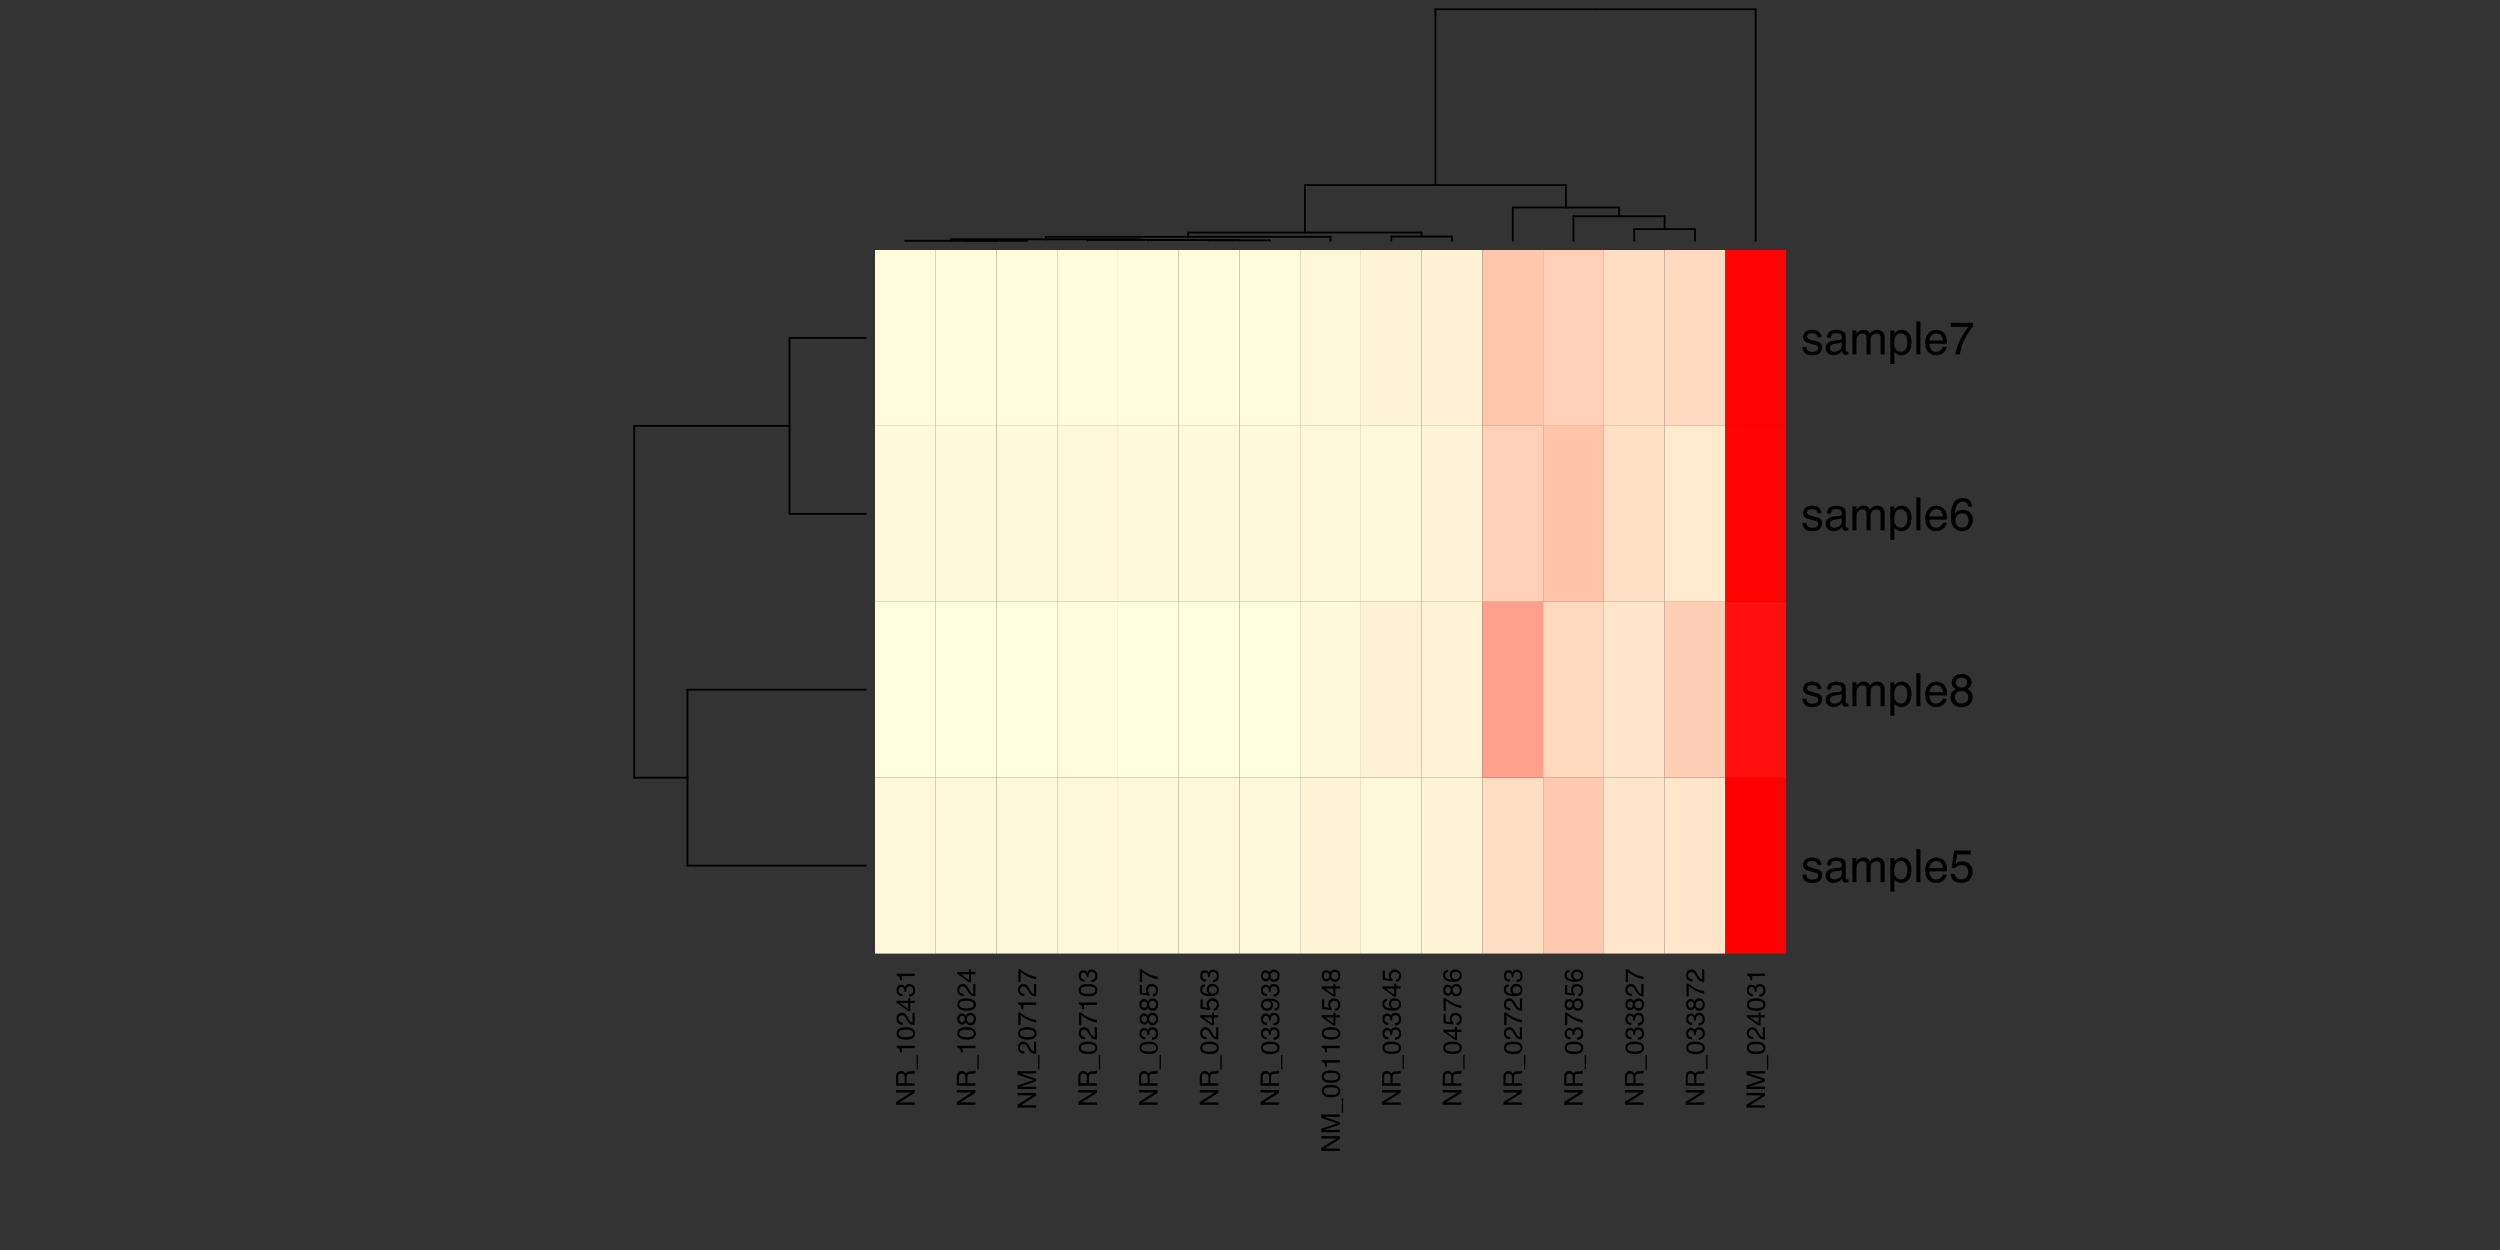 <?xml version="1.0" encoding="UTF-8"?>
<svg xmlns="http://www.w3.org/2000/svg" xmlns:xlink="http://www.w3.org/1999/xlink" width="1008pt" height="504pt" viewBox="0 0 1008 504" version="1.1">
<rect x="0" y="0" width="1008" height="504" fill="#333333" stroke="none"/>
<defs>
<g>
<symbol overflow="visible" id="glyph0-0">
<path style="stroke:none;" d="M 0 -0.344 L -7.5 -0.344 L -7.5 -6.281 L 0 -6.281 Z M -0.938 -5.344 L -6.562 -5.344 L -6.562 -1.281 L -0.938 -1.281 Z "/>
</symbol>
<symbol overflow="visible" id="glyph0-1">
<path style="stroke:none;" d="M -7.5 -0.797 L -7.5 -2 L -1.422 -5.781 L -7.5 -5.781 L -7.5 -6.75 L 0 -6.75 L 0 -5.609 L -6.062 -1.766 L 0 -1.766 L 0 -0.797 Z M -7.5 -3.703 Z "/>
</symbol>
<symbol overflow="visible" id="glyph0-2">
<path style="stroke:none;" d="M -4.062 -4.281 C -4.062 -4.758 -4.156 -5.133 -4.344 -5.406 C -4.539 -5.688 -4.883 -5.828 -5.375 -5.828 C -5.914 -5.828 -6.281 -5.633 -6.469 -5.25 C -6.57 -5.039 -6.625 -4.766 -6.625 -4.422 L -6.625 -1.938 L -4.062 -1.938 Z M -7.5 -0.922 L -7.5 -4.391 C -7.5 -4.961 -7.414 -5.43 -7.25 -5.797 C -6.926 -6.504 -6.336 -6.859 -5.484 -6.859 C -5.023 -6.859 -4.656 -6.766 -4.375 -6.578 C -4.094 -6.391 -3.863 -6.129 -3.688 -5.797 C -3.562 -6.098 -3.398 -6.32 -3.203 -6.469 C -3.016 -6.613 -2.703 -6.695 -2.266 -6.719 L -1.266 -6.75 C -0.984 -6.758 -0.77 -6.781 -0.625 -6.812 C -0.383 -6.875 -0.234 -6.984 -0.172 -7.141 L 0 -7.141 L 0 -5.906 C -0.062 -5.863 -0.145 -5.832 -0.25 -5.812 C -0.352 -5.789 -0.551 -5.773 -0.844 -5.766 L -2.094 -5.703 C -2.582 -5.68 -2.91 -5.5 -3.078 -5.156 C -3.172 -4.969 -3.219 -4.664 -3.219 -4.25 L -3.219 -1.938 L 0 -1.938 L 0 -0.922 Z "/>
</symbol>
<symbol overflow="visible" id="glyph0-3">
<path style="stroke:none;" d="M 1.312 0 L 0.797 0 L 0.797 -5.812 L 1.312 -5.812 Z "/>
</symbol>
<symbol overflow="visible" id="glyph0-4">
<path style="stroke:none;" d="M -5.172 -1 L -5.875 -1 C -5.945 -1.664 -6.055 -2.129 -6.203 -2.391 C -6.359 -2.648 -6.719 -2.844 -7.281 -2.969 L -7.281 -3.703 L 0 -3.703 L 0 -2.719 L -5.172 -2.719 Z "/>
</symbol>
<symbol overflow="visible" id="glyph0-5">
<path style="stroke:none;" d="M -7.312 -2.828 C -7.312 -3.773 -6.922 -4.457 -6.141 -4.875 C -5.535 -5.207 -4.711 -5.375 -3.672 -5.375 C -2.672 -5.375 -1.848 -5.223 -1.203 -4.922 C -0.266 -4.492 0.203 -3.797 0.203 -2.828 C 0.203 -1.941 -0.176 -1.285 -0.938 -0.859 C -1.582 -0.504 -2.438 -0.328 -3.5 -0.328 C -4.332 -0.328 -5.047 -0.43 -5.641 -0.641 C -6.754 -1.047 -7.312 -1.773 -7.312 -2.828 Z M -0.641 -2.812 C -0.641 -3.289 -0.848 -3.672 -1.266 -3.953 C -1.691 -4.234 -2.477 -4.375 -3.625 -4.375 C -4.457 -4.375 -5.141 -4.27 -5.672 -4.062 C -6.211 -3.863 -6.484 -3.473 -6.484 -2.891 C -6.484 -2.348 -6.227 -1.953 -5.719 -1.703 C -5.207 -1.453 -4.457 -1.328 -3.469 -1.328 C -2.727 -1.328 -2.129 -1.406 -1.672 -1.562 C -0.984 -1.801 -0.641 -2.219 -0.641 -2.812 Z "/>
</symbol>
<symbol overflow="visible" id="glyph0-6">
<path style="stroke:none;" d="M 0 -0.328 C -0.625 -0.359 -1.172 -0.488 -1.641 -0.719 C -2.109 -0.945 -2.535 -1.391 -2.922 -2.047 L -3.484 -3.016 C -3.734 -3.461 -3.953 -3.773 -4.141 -3.953 C -4.422 -4.223 -4.742 -4.359 -5.109 -4.359 C -5.523 -4.359 -5.859 -4.227 -6.109 -3.969 C -6.367 -3.719 -6.5 -3.379 -6.5 -2.953 C -6.5 -2.328 -6.258 -1.895 -5.781 -1.656 C -5.52 -1.52 -5.164 -1.445 -4.719 -1.438 L -4.719 -0.5 C -5.352 -0.508 -5.867 -0.629 -6.266 -0.859 C -6.973 -1.254 -7.328 -1.957 -7.328 -2.969 C -7.328 -3.801 -7.102 -4.41 -6.656 -4.797 C -6.207 -5.18 -5.703 -5.375 -5.141 -5.375 C -4.555 -5.375 -4.055 -5.172 -3.641 -4.766 C -3.398 -4.523 -3.109 -4.098 -2.766 -3.484 L -2.375 -2.781 C -2.195 -2.445 -2.023 -2.188 -1.859 -2 C -1.555 -1.656 -1.227 -1.441 -0.875 -1.359 L -0.875 -5.344 L 0 -5.344 Z "/>
</symbol>
<symbol overflow="visible" id="glyph0-7">
<path style="stroke:none;" d="M -2.594 -3.453 L -5.906 -3.453 L -2.594 -1.109 Z M 0 -3.469 L -1.781 -3.469 L -1.781 -0.266 L -2.688 -0.266 L -7.328 -3.609 L -7.328 -4.391 L -2.594 -4.391 L -2.594 -5.469 L -1.781 -5.469 L -1.781 -4.391 L 0 -4.391 Z "/>
</symbol>
<symbol overflow="visible" id="glyph0-8">
<path style="stroke:none;" d="M 0.203 -2.719 C 0.203 -1.852 -0.031 -1.223 -0.5 -0.828 C -0.977 -0.441 -1.562 -0.25 -2.25 -0.25 L -2.25 -1.203 C -1.77 -1.242 -1.426 -1.332 -1.219 -1.469 C -0.832 -1.707 -0.641 -2.141 -0.641 -2.766 C -0.641 -3.242 -0.766 -3.629 -1.016 -3.922 C -1.273 -4.223 -1.613 -4.375 -2.031 -4.375 C -2.531 -4.375 -2.879 -4.219 -3.078 -3.906 C -3.285 -3.594 -3.391 -3.164 -3.391 -2.625 C -3.391 -2.562 -3.383 -2.5 -3.375 -2.438 C -3.375 -2.375 -3.375 -2.312 -3.375 -2.25 L -4.188 -2.25 C -4.176 -2.344 -4.164 -2.422 -4.156 -2.484 C -4.156 -2.547 -4.156 -2.613 -4.156 -2.688 C -4.156 -3.031 -4.211 -3.316 -4.328 -3.547 C -4.516 -3.93 -4.852 -4.125 -5.344 -4.125 C -5.707 -4.125 -5.988 -3.992 -6.188 -3.734 C -6.383 -3.473 -6.484 -3.172 -6.484 -2.828 C -6.484 -2.211 -6.281 -1.789 -5.875 -1.562 C -5.645 -1.438 -5.32 -1.363 -4.906 -1.344 L -4.906 -0.438 C -5.457 -0.438 -5.922 -0.547 -6.297 -0.766 C -6.973 -1.141 -7.312 -1.797 -7.312 -2.734 C -7.312 -3.484 -7.145 -4.062 -6.812 -4.469 C -6.488 -4.875 -6.008 -5.078 -5.375 -5.078 C -4.926 -5.078 -4.562 -4.957 -4.281 -4.719 C -4.113 -4.562 -3.977 -4.367 -3.875 -4.141 C -3.77 -4.523 -3.566 -4.82 -3.266 -5.031 C -2.961 -5.25 -2.598 -5.359 -2.172 -5.359 C -1.473 -5.359 -0.898 -5.129 -0.453 -4.672 C -0.016 -4.211 0.203 -3.562 0.203 -2.719 Z "/>
</symbol>
<symbol overflow="visible" id="glyph0-9">
<path style="stroke:none;" d="M -4.25 -2.844 C -4.25 -3.25 -4.359 -3.566 -4.578 -3.797 C -4.805 -4.023 -5.078 -4.141 -5.391 -4.141 C -5.66 -4.141 -5.91 -4.031 -6.141 -3.812 C -6.367 -3.594 -6.484 -3.258 -6.484 -2.812 C -6.484 -2.375 -6.367 -2.055 -6.141 -1.859 C -5.91 -1.66 -5.645 -1.562 -5.344 -1.562 C -5 -1.562 -4.727 -1.688 -4.531 -1.938 C -4.344 -2.195 -4.25 -2.5 -4.25 -2.844 Z M -0.625 -2.906 C -0.625 -3.32 -0.738 -3.672 -0.969 -3.953 C -1.195 -4.234 -1.539 -4.375 -2 -4.375 C -2.469 -4.375 -2.82 -4.227 -3.062 -3.938 C -3.312 -3.656 -3.438 -3.285 -3.438 -2.828 C -3.438 -2.391 -3.312 -2.031 -3.062 -1.75 C -2.812 -1.477 -2.469 -1.344 -2.031 -1.344 C -1.645 -1.344 -1.312 -1.469 -1.031 -1.719 C -0.758 -1.977 -0.625 -2.375 -0.625 -2.906 Z M -3.891 -1.594 C -4.004 -1.332 -4.133 -1.133 -4.281 -1 C -4.551 -0.727 -4.906 -0.594 -5.344 -0.594 C -5.883 -0.594 -6.348 -0.789 -6.734 -1.188 C -7.129 -1.582 -7.328 -2.141 -7.328 -2.859 C -7.328 -3.566 -7.141 -4.117 -6.766 -4.516 C -6.398 -4.91 -5.973 -5.109 -5.484 -5.109 C -5.023 -5.109 -4.656 -4.992 -4.375 -4.766 C -4.219 -4.629 -4.062 -4.426 -3.906 -4.156 C -3.77 -4.457 -3.609 -4.695 -3.422 -4.875 C -3.086 -5.195 -2.645 -5.359 -2.094 -5.359 C -1.457 -5.359 -0.914 -5.141 -0.469 -4.703 C -0.02 -4.273 0.203 -3.664 0.203 -2.875 C 0.203 -2.164 0.008 -1.566 -0.375 -1.078 C -0.758 -0.586 -1.316 -0.344 -2.047 -0.344 C -2.484 -0.344 -2.859 -0.445 -3.172 -0.656 C -3.484 -0.863 -3.723 -1.176 -3.891 -1.594 Z "/>
</symbol>
<symbol overflow="visible" id="glyph0-10">
<path style="stroke:none;" d="M -7.5 -0.766 L -7.5 -2.219 L -1.156 -4.375 L -7.5 -6.516 L -7.5 -7.953 L 0 -7.953 L 0 -7 L -4.422 -7 C -4.578 -7 -4.832 -7 -5.188 -7 C -5.539 -7.008 -5.922 -7.016 -6.328 -7.016 L 0 -4.875 L 0 -3.875 L -6.328 -1.719 L -6.094 -1.719 C -5.906 -1.719 -5.625 -1.719 -5.25 -1.719 C -4.875 -1.727 -4.598 -1.734 -4.422 -1.734 L 0 -1.734 L 0 -0.766 Z "/>
</symbol>
<symbol overflow="visible" id="glyph0-11">
<path style="stroke:none;" d="M -7.188 -5.469 L -6.391 -5.469 C -6.16 -5.227 -5.758 -4.914 -5.188 -4.531 C -4.625 -4.145 -4.02 -3.801 -3.375 -3.5 C -2.738 -3.195 -2.156 -2.973 -1.625 -2.828 C -1.289 -2.723 -0.75 -2.594 0 -2.438 L 0 -1.422 C -1.395 -1.648 -2.785 -2.16 -4.172 -2.953 C -4.973 -3.422 -5.672 -3.91 -6.266 -4.422 L -6.266 -0.375 L -7.188 -0.375 Z "/>
</symbol>
<symbol overflow="visible" id="glyph0-12">
<path style="stroke:none;" d="M -1.859 -1.297 C -1.336 -1.359 -0.977 -1.598 -0.781 -2.016 C -0.676 -2.234 -0.625 -2.488 -0.625 -2.781 C -0.625 -3.32 -0.797 -3.723 -1.141 -3.984 C -1.484 -4.242 -1.867 -4.375 -2.297 -4.375 C -2.805 -4.375 -3.203 -4.219 -3.484 -3.906 C -3.766 -3.594 -3.906 -3.223 -3.906 -2.797 C -3.906 -2.473 -3.844 -2.195 -3.719 -1.969 C -3.594 -1.75 -3.422 -1.562 -3.203 -1.406 L -3.25 -0.609 L -7.188 -1.156 L -7.188 -4.953 L -6.297 -4.953 L -6.297 -1.844 L -4.266 -1.531 C -4.398 -1.707 -4.5 -1.867 -4.562 -2.016 C -4.664 -2.285 -4.719 -2.602 -4.719 -2.969 C -4.719 -3.633 -4.504 -4.203 -4.078 -4.672 C -3.648 -5.141 -3.102 -5.375 -2.438 -5.375 C -1.75 -5.375 -1.141 -5.16 -0.609 -4.734 C -0.078 -4.305 0.188 -3.625 0.188 -2.688 C 0.188 -2.094 0.02 -1.566 -0.312 -1.109 C -0.656 -0.648 -1.172 -0.395 -1.859 -0.344 Z "/>
</symbol>
<symbol overflow="visible" id="glyph0-13">
<path style="stroke:none;" d="M -7.344 -3.062 C -7.344 -3.875 -7.129 -4.441 -6.703 -4.766 C -6.273 -5.086 -5.836 -5.25 -5.391 -5.25 L -5.391 -4.344 C -5.68 -4.281 -5.91 -4.191 -6.078 -4.078 C -6.379 -3.859 -6.531 -3.523 -6.531 -3.078 C -6.531 -2.555 -6.289 -2.145 -5.812 -1.844 C -5.344 -1.539 -4.664 -1.375 -3.781 -1.344 C -4.094 -1.551 -4.32 -1.816 -4.469 -2.141 C -4.613 -2.43 -4.688 -2.758 -4.688 -3.125 C -4.688 -3.727 -4.488 -4.258 -4.094 -4.719 C -3.695 -5.176 -3.113 -5.406 -2.344 -5.406 C -1.676 -5.406 -1.086 -5.188 -0.578 -4.75 C -0.066 -4.32 0.188 -3.707 0.188 -2.906 C 0.188 -2.227 -0.07 -1.641 -0.594 -1.141 C -1.113 -0.641 -1.984 -0.391 -3.203 -0.391 C -4.117 -0.391 -4.891 -0.5 -5.516 -0.719 C -6.734 -1.145 -7.344 -1.926 -7.344 -3.062 Z M -0.625 -2.984 C -0.625 -3.473 -0.785 -3.836 -1.109 -4.078 C -1.441 -4.316 -1.828 -4.438 -2.266 -4.438 C -2.641 -4.438 -2.992 -4.328 -3.328 -4.109 C -3.672 -3.898 -3.844 -3.508 -3.844 -2.938 C -3.844 -2.551 -3.711 -2.207 -3.453 -1.906 C -3.191 -1.602 -2.797 -1.453 -2.266 -1.453 C -1.805 -1.453 -1.414 -1.586 -1.094 -1.859 C -0.781 -2.129 -0.625 -2.504 -0.625 -2.984 Z "/>
</symbol>
<symbol overflow="visible" id="glyph0-14">
<path style="stroke:none;" d="M -1.766 -1.391 C -1.254 -1.41 -0.906 -1.602 -0.719 -1.969 C -0.613 -2.156 -0.562 -2.367 -0.562 -2.609 C -0.562 -3.047 -0.742 -3.422 -1.109 -3.734 C -1.473 -4.047 -2.219 -4.266 -3.344 -4.391 C -3.02 -4.18 -2.789 -3.926 -2.656 -3.625 C -2.52 -3.332 -2.453 -3.008 -2.453 -2.656 C -2.453 -1.957 -2.672 -1.398 -3.109 -0.984 C -3.555 -0.578 -4.125 -0.375 -4.812 -0.375 C -5.477 -0.375 -6.062 -0.578 -6.562 -0.984 C -7.062 -1.391 -7.312 -1.984 -7.312 -2.766 C -7.312 -3.836 -6.832 -4.57 -5.875 -4.969 C -5.352 -5.195 -4.695 -5.312 -3.906 -5.312 C -3.008 -5.312 -2.211 -5.176 -1.516 -4.906 C -0.367 -4.457 0.203 -3.703 0.203 -2.641 C 0.203 -1.93 0.016 -1.391 -0.359 -1.016 C -0.734 -0.641 -1.203 -0.453 -1.766 -0.453 Z M -3.266 -2.781 C -3.266 -3.145 -3.383 -3.477 -3.625 -3.781 C -3.863 -4.082 -4.285 -4.234 -4.891 -4.234 C -5.422 -4.234 -5.816 -4.098 -6.078 -3.828 C -6.348 -3.555 -6.484 -3.211 -6.484 -2.797 C -6.484 -2.348 -6.332 -1.988 -6.031 -1.719 C -5.727 -1.457 -5.328 -1.328 -4.828 -1.328 C -4.348 -1.328 -3.969 -1.441 -3.688 -1.672 C -3.406 -1.898 -3.266 -2.27 -3.266 -2.781 Z "/>
</symbol>
<symbol overflow="visible" id="glyph1-0">
<path style="stroke:none;" d="M 0.594 0 L 0.594 -13.297 L 11.141 -13.297 L 11.141 0 Z M 9.484 -1.672 L 9.484 -11.625 L 2.266 -11.625 L 2.266 -1.672 Z "/>
</symbol>
<symbol overflow="visible" id="glyph1-1">
<path style="stroke:none;" d="M 2.156 -3.047 C 2.207 -2.492 2.344 -2.078 2.562 -1.797 C 2.977 -1.266 3.691 -1 4.703 -1 C 5.305 -1 5.836 -1.129 6.297 -1.391 C 6.754 -1.66 6.984 -2.066 6.984 -2.609 C 6.984 -3.023 6.801 -3.344 6.438 -3.562 C 6.195 -3.695 5.734 -3.852 5.047 -4.031 L 3.75 -4.359 C 2.914 -4.555 2.305 -4.785 1.922 -5.047 C 1.223 -5.484 0.875 -6.094 0.875 -6.875 C 0.875 -7.789 1.203 -8.531 1.859 -9.094 C 2.516 -9.656 3.406 -9.938 4.531 -9.938 C 5.988 -9.938 7.039 -9.508 7.688 -8.656 C 8.082 -8.113 8.273 -7.531 8.266 -6.906 L 6.734 -6.906 C 6.703 -7.27 6.57 -7.602 6.344 -7.906 C 5.969 -8.332 5.316 -8.547 4.391 -8.547 C 3.773 -8.547 3.312 -8.426 3 -8.188 C 2.688 -7.957 2.531 -7.648 2.531 -7.266 C 2.531 -6.836 2.738 -6.5 3.156 -6.25 C 3.395 -6.102 3.75 -5.973 4.219 -5.859 L 5.297 -5.594 C 6.461 -5.312 7.242 -5.035 7.641 -4.766 C 8.273 -4.348 8.594 -3.695 8.594 -2.812 C 8.594 -1.945 8.266 -1.195 7.609 -0.562 C 6.953 0.062 5.957 0.375 4.625 0.375 C 3.188 0.375 2.164 0.047 1.562 -0.609 C 0.957 -1.266 0.633 -2.078 0.594 -3.047 Z M 4.562 -9.922 Z "/>
</symbol>
<symbol overflow="visible" id="glyph1-2">
<path style="stroke:none;" d="M 2.438 -2.578 C 2.438 -2.109 2.609 -1.738 2.953 -1.469 C 3.297 -1.195 3.707 -1.062 4.188 -1.062 C 4.758 -1.062 5.312 -1.191 5.844 -1.453 C 6.75 -1.898 7.203 -2.625 7.203 -3.625 L 7.203 -4.938 C 7.004 -4.801 6.75 -4.691 6.438 -4.609 C 6.125 -4.523 5.816 -4.469 5.516 -4.438 L 4.531 -4.312 C 3.938 -4.227 3.488 -4.102 3.188 -3.938 C 2.688 -3.656 2.438 -3.203 2.438 -2.578 Z M 6.391 -5.875 C 6.766 -5.914 7.016 -6.07 7.141 -6.344 C 7.211 -6.488 7.25 -6.695 7.25 -6.969 C 7.25 -7.52 7.051 -7.922 6.656 -8.172 C 6.258 -8.422 5.691 -8.547 4.953 -8.547 C 4.109 -8.547 3.508 -8.316 3.156 -7.859 C 2.945 -7.609 2.816 -7.234 2.766 -6.734 L 1.234 -6.734 C 1.266 -7.93 1.648 -8.758 2.391 -9.219 C 3.141 -9.688 4.008 -9.922 5 -9.922 C 6.133 -9.922 7.055 -9.707 7.766 -9.281 C 8.473 -8.844 8.828 -8.164 8.828 -7.25 L 8.828 -1.672 C 8.828 -1.492 8.863 -1.352 8.938 -1.25 C 9.008 -1.156 9.156 -1.109 9.375 -1.109 C 9.445 -1.109 9.523 -1.109 9.609 -1.109 C 9.703 -1.117 9.801 -1.133 9.906 -1.156 L 9.906 0.047 C 9.656 0.117 9.461 0.16 9.328 0.172 C 9.191 0.191 9.008 0.203 8.781 0.203 C 8.219 0.203 7.812 0.004 7.562 -0.391 C 7.426 -0.598 7.332 -0.895 7.281 -1.281 C 6.945 -0.852 6.469 -0.477 5.844 -0.156 C 5.227 0.164 4.547 0.328 3.797 0.328 C 2.898 0.328 2.164 0.055 1.594 -0.484 C 1.02 -1.035 0.734 -1.723 0.734 -2.547 C 0.734 -3.441 1.016 -4.133 1.578 -4.625 C 2.141 -5.125 2.879 -5.43 3.797 -5.547 Z M 5.047 -9.922 Z "/>
</symbol>
<symbol overflow="visible" id="glyph1-3">
<path style="stroke:none;" d="M 1.188 -9.688 L 2.812 -9.688 L 2.812 -8.312 C 3.195 -8.789 3.547 -9.141 3.859 -9.359 C 4.391 -9.723 5 -9.906 5.688 -9.906 C 6.457 -9.906 7.078 -9.719 7.547 -9.344 C 7.805 -9.125 8.047 -8.801 8.266 -8.375 C 8.629 -8.895 9.055 -9.281 9.547 -9.531 C 10.035 -9.781 10.582 -9.906 11.188 -9.906 C 12.488 -9.906 13.379 -9.438 13.859 -8.5 C 14.109 -7.988 14.234 -7.305 14.234 -6.453 L 14.234 0 L 12.547 0 L 12.547 -6.734 C 12.547 -7.379 12.383 -7.82 12.062 -8.062 C 11.738 -8.301 11.344 -8.422 10.875 -8.422 C 10.238 -8.422 9.688 -8.207 9.219 -7.781 C 8.758 -7.352 8.531 -6.641 8.531 -5.641 L 8.531 0 L 6.875 0 L 6.875 -6.328 C 6.875 -6.984 6.797 -7.461 6.641 -7.766 C 6.391 -8.211 5.926 -8.438 5.25 -8.438 C 4.633 -8.438 4.078 -8.195 3.578 -7.719 C 3.078 -7.25 2.828 -6.391 2.828 -5.141 L 2.828 0 L 1.188 0 Z "/>
</symbol>
<symbol overflow="visible" id="glyph1-4">
<path style="stroke:none;" d="M 5.281 -1.094 C 6.039 -1.094 6.672 -1.41 7.172 -2.047 C 7.68 -2.68 7.938 -3.633 7.938 -4.906 C 7.938 -5.676 7.82 -6.336 7.594 -6.891 C 7.176 -7.961 6.406 -8.5 5.281 -8.5 C 4.156 -8.5 3.383 -7.93 2.969 -6.797 C 2.75 -6.203 2.641 -5.438 2.641 -4.5 C 2.641 -3.758 2.75 -3.125 2.969 -2.594 C 3.383 -1.594 4.156 -1.094 5.281 -1.094 Z M 1.062 -9.641 L 2.656 -9.641 L 2.656 -8.359 C 2.977 -8.797 3.332 -9.141 3.719 -9.391 C 4.27 -9.742 4.914 -9.922 5.656 -9.922 C 6.75 -9.922 7.676 -9.5 8.438 -8.656 C 9.207 -7.82 9.594 -6.625 9.594 -5.062 C 9.594 -2.945 9.039 -1.438 7.938 -0.531 C 7.238 0.039 6.426 0.328 5.5 0.328 C 4.77 0.328 4.16 0.164 3.672 -0.156 C 3.379 -0.332 3.055 -0.641 2.703 -1.078 L 2.703 3.859 L 1.062 3.859 Z "/>
</symbol>
<symbol overflow="visible" id="glyph1-5">
<path style="stroke:none;" d="M 1.234 -13.297 L 2.875 -13.297 L 2.875 0 L 1.234 0 Z "/>
</symbol>
<symbol overflow="visible" id="glyph1-6">
<path style="stroke:none;" d="M 5.234 -9.906 C 5.922 -9.906 6.586 -9.742 7.234 -9.422 C 7.879 -9.098 8.367 -8.68 8.703 -8.172 C 9.023 -7.68 9.242 -7.109 9.359 -6.453 C 9.453 -6.016 9.5 -5.305 9.5 -4.328 L 2.391 -4.328 C 2.422 -3.336 2.656 -2.547 3.094 -1.953 C 3.531 -1.359 4.203 -1.062 5.109 -1.062 C 5.961 -1.062 6.641 -1.344 7.141 -1.906 C 7.43 -2.227 7.641 -2.609 7.766 -3.047 L 9.359 -3.047 C 9.316 -2.68 9.176 -2.281 8.938 -1.844 C 8.707 -1.406 8.441 -1.051 8.141 -0.781 C 7.648 -0.289 7.039 0.035 6.312 0.203 C 5.914 0.297 5.473 0.344 4.984 0.344 C 3.773 0.344 2.75 -0.094 1.906 -0.969 C 1.07 -1.852 0.656 -3.082 0.656 -4.656 C 0.656 -6.219 1.078 -7.484 1.922 -8.453 C 2.766 -9.422 3.867 -9.906 5.234 -9.906 Z M 7.828 -5.625 C 7.766 -6.32 7.609 -6.883 7.359 -7.312 C 6.922 -8.094 6.176 -8.484 5.125 -8.484 C 4.383 -8.484 3.758 -8.211 3.25 -7.672 C 2.738 -7.141 2.469 -6.457 2.438 -5.625 Z M 5.078 -9.922 Z "/>
</symbol>
<symbol overflow="visible" id="glyph1-7">
<path style="stroke:none;" d="M 2.297 -3.297 C 2.398 -2.367 2.828 -1.727 3.578 -1.375 C 3.961 -1.195 4.41 -1.109 4.922 -1.109 C 5.891 -1.109 6.602 -1.414 7.062 -2.031 C 7.531 -2.645 7.766 -3.328 7.766 -4.078 C 7.766 -4.973 7.488 -5.664 6.938 -6.156 C 6.383 -6.656 5.723 -6.906 4.953 -6.906 C 4.391 -6.906 3.906 -6.797 3.5 -6.578 C 3.102 -6.367 2.766 -6.07 2.484 -5.688 L 1.062 -5.766 L 2.047 -12.734 L 8.781 -12.734 L 8.781 -11.172 L 3.281 -11.172 L 2.719 -7.562 C 3.02 -7.789 3.305 -7.961 3.578 -8.078 C 4.066 -8.273 4.625 -8.375 5.25 -8.375 C 6.445 -8.375 7.457 -7.988 8.281 -7.219 C 9.102 -6.457 9.516 -5.488 9.516 -4.312 C 9.516 -3.094 9.133 -2.016 8.375 -1.078 C 7.625 -0.141 6.422 0.328 4.766 0.328 C 3.703 0.328 2.766 0.031 1.953 -0.562 C 1.141 -1.156 0.688 -2.066 0.594 -3.297 Z "/>
</symbol>
<symbol overflow="visible" id="glyph1-8">
<path style="stroke:none;" d="M 5.047 -7.531 C 5.754 -7.531 6.312 -7.727 6.719 -8.125 C 7.125 -8.531 7.328 -9.008 7.328 -9.562 C 7.328 -10.039 7.133 -10.484 6.75 -10.891 C 6.363 -11.297 5.773 -11.5 4.984 -11.5 C 4.203 -11.5 3.633 -11.297 3.281 -10.891 C 2.938 -10.484 2.766 -10.008 2.766 -9.469 C 2.766 -8.863 2.988 -8.391 3.438 -8.047 C 3.883 -7.703 4.422 -7.531 5.047 -7.531 Z M 5.141 -1.109 C 5.891 -1.109 6.516 -1.312 7.016 -1.719 C 7.516 -2.125 7.766 -2.734 7.766 -3.547 C 7.766 -4.391 7.504 -5.023 6.984 -5.453 C 6.473 -5.891 5.816 -6.109 5.016 -6.109 C 4.242 -6.109 3.609 -5.883 3.109 -5.438 C 2.617 -5 2.375 -4.383 2.375 -3.594 C 2.375 -2.926 2.598 -2.344 3.047 -1.844 C 3.504 -1.352 4.203 -1.109 5.141 -1.109 Z M 2.828 -6.906 C 2.367 -7.094 2.016 -7.316 1.766 -7.578 C 1.285 -8.066 1.047 -8.695 1.047 -9.469 C 1.047 -10.426 1.395 -11.254 2.094 -11.953 C 2.801 -12.648 3.797 -13 5.078 -13 C 6.316 -13 7.289 -12.672 8 -12.016 C 8.707 -11.359 9.062 -10.594 9.062 -9.719 C 9.062 -8.906 8.852 -8.25 8.438 -7.75 C 8.207 -7.469 7.852 -7.191 7.375 -6.922 C 7.914 -6.672 8.336 -6.391 8.641 -6.078 C 9.211 -5.473 9.5 -4.688 9.5 -3.719 C 9.5 -2.582 9.113 -1.613 8.344 -0.812 C 7.582 -0.02 6.504 0.375 5.109 0.375 C 3.848 0.375 2.781 0.031 1.906 -0.656 C 1.031 -1.344 0.594 -2.336 0.594 -3.641 C 0.594 -4.398 0.781 -5.055 1.156 -5.609 C 1.531 -6.172 2.086 -6.602 2.828 -6.906 Z "/>
</symbol>
<symbol overflow="visible" id="glyph1-9">
<path style="stroke:none;" d="M 5.422 -13.016 C 6.867 -13.016 7.875 -12.641 8.438 -11.891 C 9.008 -11.141 9.297 -10.363 9.297 -9.562 L 7.688 -9.562 C 7.594 -10.07 7.441 -10.473 7.234 -10.766 C 6.836 -11.305 6.242 -11.578 5.453 -11.578 C 4.535 -11.578 3.805 -11.156 3.266 -10.312 C 2.734 -9.477 2.438 -8.273 2.375 -6.703 C 2.75 -7.254 3.223 -7.664 3.797 -7.938 C 4.305 -8.176 4.883 -8.297 5.531 -8.297 C 6.613 -8.297 7.555 -7.945 8.359 -7.25 C 9.172 -6.562 9.578 -5.531 9.578 -4.156 C 9.578 -2.977 9.191 -1.938 8.422 -1.031 C 7.66 -0.125 6.57 0.328 5.156 0.328 C 3.945 0.328 2.898 -0.129 2.016 -1.047 C 1.141 -1.961 0.703 -3.508 0.703 -5.688 C 0.703 -7.301 0.895 -8.672 1.281 -9.797 C 2.039 -11.941 3.422 -13.016 5.422 -13.016 Z M 5.297 -1.109 C 6.16 -1.109 6.801 -1.395 7.219 -1.969 C 7.645 -2.551 7.859 -3.234 7.859 -4.016 C 7.859 -4.68 7.664 -5.312 7.281 -5.906 C 6.906 -6.508 6.219 -6.812 5.219 -6.812 C 4.52 -6.812 3.906 -6.578 3.375 -6.109 C 2.852 -5.648 2.594 -4.953 2.594 -4.016 C 2.594 -3.191 2.832 -2.5 3.312 -1.938 C 3.789 -1.383 4.453 -1.109 5.297 -1.109 Z "/>
</symbol>
<symbol overflow="visible" id="glyph1-10">
<path style="stroke:none;" d="M 9.688 -12.734 L 9.688 -11.312 C 9.27 -10.914 8.719 -10.211 8.031 -9.203 C 7.344 -8.203 6.734 -7.125 6.203 -5.969 C 5.672 -4.844 5.27 -3.816 5 -2.891 C 4.82 -2.285 4.598 -1.32 4.328 0 L 2.531 0 C 2.938 -2.469 3.836 -4.93 5.234 -7.391 C 6.066 -8.816 6.938 -10.055 7.844 -11.109 L 0.672 -11.109 L 0.672 -12.734 Z "/>
</symbol>
</g>
<clipPath id="clip1">
  <path d="M 352.801 313 L 378 313 L 378 385 L 352.801 385 Z "/>
</clipPath>
<clipPath id="clip2">
  <path d="M 352.801 242 L 378 242 L 378 314 L 352.801 314 Z "/>
</clipPath>
<clipPath id="clip3">
  <path d="M 352.801 171 L 378 171 L 378 243 L 352.801 243 Z "/>
</clipPath>
<clipPath id="clip4">
  <path d="M 352.801 100.801 L 378 100.801 L 378 172 L 352.801 172 Z "/>
</clipPath>
<clipPath id="clip5">
  <path d="M 377 100.801 L 402 100.801 L 402 172 L 377 172 Z "/>
</clipPath>
<clipPath id="clip6">
  <path d="M 401 100.801 L 427 100.801 L 427 172 L 401 172 Z "/>
</clipPath>
<clipPath id="clip7">
  <path d="M 426 100.801 L 451 100.801 L 451 172 L 426 172 Z "/>
</clipPath>
<clipPath id="clip8">
  <path d="M 450 100.801 L 476 100.801 L 476 172 L 450 172 Z "/>
</clipPath>
<clipPath id="clip9">
  <path d="M 475 100.801 L 500 100.801 L 500 172 L 475 172 Z "/>
</clipPath>
<clipPath id="clip10">
  <path d="M 499 100.801 L 525 100.801 L 525 172 L 499 172 Z "/>
</clipPath>
<clipPath id="clip11">
  <path d="M 524 100.801 L 549 100.801 L 549 172 L 524 172 Z "/>
</clipPath>
<clipPath id="clip12">
  <path d="M 548 100.801 L 574 100.801 L 574 172 L 548 172 Z "/>
</clipPath>
<clipPath id="clip13">
  <path d="M 573 100.801 L 598 100.801 L 598 172 L 573 172 Z "/>
</clipPath>
<clipPath id="clip14">
  <path d="M 597 100.801 L 623 100.801 L 623 172 L 597 172 Z "/>
</clipPath>
<clipPath id="clip15">
  <path d="M 622 100.801 L 647 100.801 L 647 172 L 622 172 Z "/>
</clipPath>
<clipPath id="clip16">
  <path d="M 646 100.801 L 672 100.801 L 672 172 L 646 172 Z "/>
</clipPath>
<clipPath id="clip17">
  <path d="M 671 100.801 L 696 100.801 L 696 172 L 671 172 Z "/>
</clipPath>
<clipPath id="clip18">
  <path d="M 695 100.801 L 721 100.801 L 721 172 L 695 172 Z "/>
</clipPath>
</defs>
<g id="surface6">
<g clip-path="url(#clip1)" clip-rule="nonzero">
<path style=" stroke:none;fill-rule:nonzero;fill:rgb(100%,96.863%,85.098%);fill-opacity:1;" d="M 352.801 384.48 L 377.289 384.48 L 377.289 313.559 L 352.801 313.559 Z "/>
</g>
<g clip-path="url(#clip2)" clip-rule="nonzero">
<path style=" stroke:none;fill-rule:nonzero;fill:rgb(100%,100%,87.843%);fill-opacity:1;" d="M 352.801 313.559 L 377.289 313.559 L 377.289 242.637 L 352.801 242.637 Z "/>
</g>
<g clip-path="url(#clip3)" clip-rule="nonzero">
<path style=" stroke:none;fill-rule:nonzero;fill:rgb(100%,97.647%,85.882%);fill-opacity:1;" d="M 352.801 242.641 L 377.289 242.641 L 377.289 171.719 L 352.801 171.719 Z "/>
</g>
<g clip-path="url(#clip4)" clip-rule="nonzero">
<path style=" stroke:none;fill-rule:nonzero;fill:rgb(100%,98.824%,86.667%);fill-opacity:1;" d="M 352.801 171.719 L 377.289 171.719 L 377.289 100.797 L 352.801 100.797 Z "/>
</g>
<path style=" stroke:none;fill-rule:nonzero;fill:rgb(100%,96.863%,85.098%);fill-opacity:1;" d="M 377.289 384.48 L 401.777 384.48 L 401.777 313.559 L 377.289 313.559 Z "/>
<path style=" stroke:none;fill-rule:nonzero;fill:rgb(100%,100%,87.843%);fill-opacity:1;" d="M 377.289 313.559 L 401.777 313.559 L 401.777 242.637 L 377.289 242.637 Z "/>
<path style=" stroke:none;fill-rule:nonzero;fill:rgb(100%,97.647%,85.882%);fill-opacity:1;" d="M 377.289 242.641 L 401.777 242.641 L 401.777 171.719 L 377.289 171.719 Z "/>
<g clip-path="url(#clip5)" clip-rule="nonzero">
<path style=" stroke:none;fill-rule:nonzero;fill:rgb(100%,98.824%,86.667%);fill-opacity:1;" d="M 377.289 171.719 L 401.777 171.719 L 401.777 100.797 L 377.289 100.797 Z "/>
</g>
<path style=" stroke:none;fill-rule:nonzero;fill:rgb(100%,96.863%,85.098%);fill-opacity:1;" d="M 401.777 384.48 L 426.266 384.48 L 426.266 313.559 L 401.777 313.559 Z "/>
<path style=" stroke:none;fill-rule:nonzero;fill:rgb(100%,100%,87.843%);fill-opacity:1;" d="M 401.777 313.559 L 426.266 313.559 L 426.266 242.637 L 401.777 242.637 Z "/>
<path style=" stroke:none;fill-rule:nonzero;fill:rgb(100%,97.647%,85.882%);fill-opacity:1;" d="M 401.777 242.641 L 426.266 242.641 L 426.266 171.719 L 401.777 171.719 Z "/>
<g clip-path="url(#clip6)" clip-rule="nonzero">
<path style=" stroke:none;fill-rule:nonzero;fill:rgb(100%,98.824%,86.667%);fill-opacity:1;" d="M 401.777 171.719 L 426.266 171.719 L 426.266 100.797 L 401.777 100.797 Z "/>
</g>
<path style=" stroke:none;fill-rule:nonzero;fill:rgb(100%,96.863%,85.098%);fill-opacity:1;" d="M 426.27 384.48 L 450.758 384.48 L 450.758 313.559 L 426.27 313.559 Z "/>
<path style=" stroke:none;fill-rule:nonzero;fill:rgb(100%,98.824%,86.667%);fill-opacity:1;" d="M 426.27 313.559 L 450.758 313.559 L 450.758 242.637 L 426.27 242.637 Z "/>
<path style=" stroke:none;fill-rule:nonzero;fill:rgb(100%,96.863%,85.098%);fill-opacity:1;" d="M 426.27 242.641 L 450.758 242.641 L 450.758 171.719 L 426.27 171.719 Z "/>
<g clip-path="url(#clip7)" clip-rule="nonzero">
<path style=" stroke:none;fill-rule:nonzero;fill:rgb(100%,98.824%,86.667%);fill-opacity:1;" d="M 426.27 171.719 L 450.758 171.719 L 450.758 100.797 L 426.27 100.797 Z "/>
</g>
<path style=" stroke:none;fill-rule:nonzero;fill:rgb(100%,96.863%,85.098%);fill-opacity:1;" d="M 450.758 384.48 L 475.246 384.48 L 475.246 313.559 L 450.758 313.559 Z "/>
<path style=" stroke:none;fill-rule:nonzero;fill:rgb(100%,100%,87.843%);fill-opacity:1;" d="M 450.758 313.559 L 475.246 313.559 L 475.246 242.637 L 450.758 242.637 Z "/>
<path style=" stroke:none;fill-rule:nonzero;fill:rgb(100%,97.647%,85.882%);fill-opacity:1;" d="M 450.758 242.641 L 475.246 242.641 L 475.246 171.719 L 450.758 171.719 Z "/>
<g clip-path="url(#clip8)" clip-rule="nonzero">
<path style=" stroke:none;fill-rule:nonzero;fill:rgb(100%,98.824%,86.667%);fill-opacity:1;" d="M 450.758 171.719 L 475.246 171.719 L 475.246 100.797 L 450.758 100.797 Z "/>
</g>
<path style=" stroke:none;fill-rule:nonzero;fill:rgb(100%,96.863%,85.098%);fill-opacity:1;" d="M 475.246 384.48 L 499.734 384.48 L 499.734 313.559 L 475.246 313.559 Z "/>
<path style=" stroke:none;fill-rule:nonzero;fill:rgb(100%,100%,87.843%);fill-opacity:1;" d="M 475.246 313.559 L 499.734 313.559 L 499.734 242.637 L 475.246 242.637 Z "/>
<path style=" stroke:none;fill-rule:nonzero;fill:rgb(100%,97.647%,85.882%);fill-opacity:1;" d="M 475.246 242.641 L 499.734 242.641 L 499.734 171.719 L 475.246 171.719 Z "/>
<g clip-path="url(#clip9)" clip-rule="nonzero">
<path style=" stroke:none;fill-rule:nonzero;fill:rgb(100%,98.824%,86.667%);fill-opacity:1;" d="M 475.246 171.719 L 499.734 171.719 L 499.734 100.797 L 475.246 100.797 Z "/>
</g>
<path style=" stroke:none;fill-rule:nonzero;fill:rgb(100%,96.863%,85.098%);fill-opacity:1;" d="M 499.738 384.48 L 524.227 384.48 L 524.227 313.559 L 499.738 313.559 Z "/>
<path style=" stroke:none;fill-rule:nonzero;fill:rgb(100%,100%,87.843%);fill-opacity:1;" d="M 499.738 313.559 L 524.227 313.559 L 524.227 242.637 L 499.738 242.637 Z "/>
<path style=" stroke:none;fill-rule:nonzero;fill:rgb(100%,97.647%,85.882%);fill-opacity:1;" d="M 499.738 242.641 L 524.227 242.641 L 524.227 171.719 L 499.738 171.719 Z "/>
<g clip-path="url(#clip10)" clip-rule="nonzero">
<path style=" stroke:none;fill-rule:nonzero;fill:rgb(100%,98.824%,86.667%);fill-opacity:1;" d="M 499.738 171.719 L 524.227 171.719 L 524.227 100.797 L 499.738 100.797 Z "/>
</g>
<path style=" stroke:none;fill-rule:nonzero;fill:rgb(100%,95.686%,83.922%);fill-opacity:1;" d="M 524.227 384.48 L 548.715 384.48 L 548.715 313.559 L 524.227 313.559 Z "/>
<path style=" stroke:none;fill-rule:nonzero;fill:rgb(100%,97.647%,85.882%);fill-opacity:1;" d="M 524.227 313.559 L 548.715 313.559 L 548.715 242.637 L 524.227 242.637 Z "/>
<path style=" stroke:none;fill-rule:nonzero;fill:rgb(100%,96.863%,85.098%);fill-opacity:1;" d="M 524.227 242.641 L 548.715 242.641 L 548.715 171.719 L 524.227 171.719 Z "/>
<g clip-path="url(#clip11)" clip-rule="nonzero">
<path style=" stroke:none;fill-rule:nonzero;fill:rgb(100%,96.863%,85.098%);fill-opacity:1;" d="M 524.227 171.719 L 548.715 171.719 L 548.715 100.797 L 524.227 100.797 Z "/>
</g>
<path style=" stroke:none;fill-rule:nonzero;fill:rgb(100%,96.863%,85.098%);fill-opacity:1;" d="M 548.719 384.48 L 573.207 384.48 L 573.207 313.559 L 548.719 313.559 Z "/>
<path style=" stroke:none;fill-rule:nonzero;fill:rgb(100%,94.902%,83.137%);fill-opacity:1;" d="M 548.719 313.559 L 573.207 313.559 L 573.207 242.637 L 548.719 242.637 Z "/>
<path style=" stroke:none;fill-rule:nonzero;fill:rgb(100%,97.647%,85.882%);fill-opacity:1;" d="M 548.719 242.641 L 573.207 242.641 L 573.207 171.719 L 548.719 171.719 Z "/>
<g clip-path="url(#clip12)" clip-rule="nonzero">
<path style=" stroke:none;fill-rule:nonzero;fill:rgb(100%,95.686%,83.922%);fill-opacity:1;" d="M 548.719 171.719 L 573.207 171.719 L 573.207 100.797 L 548.719 100.797 Z "/>
</g>
<path style=" stroke:none;fill-rule:nonzero;fill:rgb(100%,95.686%,83.922%);fill-opacity:1;" d="M 573.207 384.48 L 597.695 384.48 L 597.695 313.559 L 573.207 313.559 Z "/>
<path style=" stroke:none;fill-rule:nonzero;fill:rgb(100%,95.686%,83.922%);fill-opacity:1;" d="M 573.207 313.559 L 597.695 313.559 L 597.695 242.637 L 573.207 242.637 Z "/>
<path style=" stroke:none;fill-rule:nonzero;fill:rgb(100%,95.686%,83.922%);fill-opacity:1;" d="M 573.207 242.641 L 597.695 242.641 L 597.695 171.719 L 573.207 171.719 Z "/>
<g clip-path="url(#clip13)" clip-rule="nonzero">
<path style=" stroke:none;fill-rule:nonzero;fill:rgb(100%,94.902%,83.137%);fill-opacity:1;" d="M 573.207 171.719 L 597.695 171.719 L 597.695 100.797 L 573.207 100.797 Z "/>
</g>
<path style=" stroke:none;fill-rule:nonzero;fill:rgb(100%,86.667%,76.078%);fill-opacity:1;" d="M 597.695 384.48 L 622.184 384.48 L 622.184 313.559 L 597.695 313.559 Z "/>
<path style=" stroke:none;fill-rule:nonzero;fill:rgb(100%,62.353%,54.902%);fill-opacity:1;" d="M 597.695 313.559 L 622.184 313.559 L 622.184 242.637 L 597.695 242.637 Z "/>
<path style=" stroke:none;fill-rule:nonzero;fill:rgb(100%,81.569%,71.765%);fill-opacity:1;" d="M 597.695 242.641 L 622.184 242.641 L 622.184 171.719 L 597.695 171.719 Z "/>
<g clip-path="url(#clip14)" clip-rule="nonzero">
<path style=" stroke:none;fill-rule:nonzero;fill:rgb(100%,77.647%,68.235%);fill-opacity:1;" d="M 597.695 171.719 L 622.184 171.719 L 622.184 100.797 L 597.695 100.797 Z "/>
</g>
<path style=" stroke:none;fill-rule:nonzero;fill:rgb(100%,78.431%,69.02%);fill-opacity:1;" d="M 622.188 384.48 L 646.676 384.48 L 646.676 313.559 L 622.188 313.559 Z "/>
<path style=" stroke:none;fill-rule:nonzero;fill:rgb(100%,84.706%,74.51%);fill-opacity:1;" d="M 622.188 313.559 L 646.676 313.559 L 646.676 242.637 L 622.188 242.637 Z "/>
<path style=" stroke:none;fill-rule:nonzero;fill:rgb(100%,76.471%,67.059%);fill-opacity:1;" d="M 622.188 242.641 L 646.676 242.641 L 646.676 171.719 L 622.188 171.719 Z "/>
<g clip-path="url(#clip15)" clip-rule="nonzero">
<path style=" stroke:none;fill-rule:nonzero;fill:rgb(100%,81.569%,71.765%);fill-opacity:1;" d="M 622.188 171.719 L 646.676 171.719 L 646.676 100.797 L 622.188 100.797 Z "/>
</g>
<path style=" stroke:none;fill-rule:nonzero;fill:rgb(100%,89.804%,78.824%);fill-opacity:1;" d="M 646.676 384.48 L 671.164 384.48 L 671.164 313.559 L 646.676 313.559 Z "/>
<path style=" stroke:none;fill-rule:nonzero;fill:rgb(100%,89.804%,78.824%);fill-opacity:1;" d="M 646.676 313.559 L 671.164 313.559 L 671.164 242.637 L 646.676 242.637 Z "/>
<path style=" stroke:none;fill-rule:nonzero;fill:rgb(100%,87.843%,76.863%);fill-opacity:1;" d="M 646.676 242.641 L 671.164 242.641 L 671.164 171.719 L 646.676 171.719 Z "/>
<g clip-path="url(#clip16)" clip-rule="nonzero">
<path style=" stroke:none;fill-rule:nonzero;fill:rgb(100%,86.667%,76.078%);fill-opacity:1;" d="M 646.676 171.719 L 671.164 171.719 L 671.164 100.797 L 646.676 100.797 Z "/>
</g>
<path style=" stroke:none;fill-rule:nonzero;fill:rgb(100%,89.804%,78.824%);fill-opacity:1;" d="M 671.164 384.48 L 695.652 384.48 L 695.652 313.559 L 671.164 313.559 Z "/>
<path style=" stroke:none;fill-rule:nonzero;fill:rgb(100%,80.784%,70.98%);fill-opacity:1;" d="M 671.164 313.559 L 695.652 313.559 L 695.652 242.637 L 671.164 242.637 Z "/>
<path style=" stroke:none;fill-rule:nonzero;fill:rgb(100%,91.765%,80.392%);fill-opacity:1;" d="M 671.164 242.641 L 695.652 242.641 L 695.652 171.719 L 671.164 171.719 Z "/>
<g clip-path="url(#clip17)" clip-rule="nonzero">
<path style=" stroke:none;fill-rule:nonzero;fill:rgb(100%,85.49%,75.294%);fill-opacity:1;" d="M 671.164 171.719 L 695.652 171.719 L 695.652 100.797 L 671.164 100.797 Z "/>
</g>
<path style=" stroke:none;fill-rule:nonzero;fill:rgb(100%,0%,0%);fill-opacity:1;" d="M 695.656 384.48 L 720.145 384.48 L 720.145 313.559 L 695.656 313.559 Z "/>
<path style=" stroke:none;fill-rule:nonzero;fill:rgb(100%,5.882%,5.098%);fill-opacity:1;" d="M 695.656 313.559 L 720.145 313.559 L 720.145 242.637 L 695.656 242.637 Z "/>
<path style=" stroke:none;fill-rule:nonzero;fill:rgb(100%,0.784%,0.784%);fill-opacity:1;" d="M 695.656 242.641 L 720.145 242.641 L 720.145 171.719 L 695.656 171.719 Z "/>
<g clip-path="url(#clip18)" clip-rule="nonzero">
<path style=" stroke:none;fill-rule:nonzero;fill:rgb(100%,0.784%,0.784%);fill-opacity:1;" d="M 695.656 171.719 L 720.145 171.719 L 720.145 100.797 L 695.656 100.797 Z "/>
</g>
<g style="fill:rgb(0%,0%,0%);fill-opacity:1;">
  <use xlink:href="#glyph0-1" x="368.793" y="446.25"/>
  <use xlink:href="#glyph0-2" x="368.793" y="438.701"/>
  <use xlink:href="#glyph0-3" x="368.793" y="431.152"/>
  <use xlink:href="#glyph0-4" x="368.793" y="425.339"/>
  <use xlink:href="#glyph0-5" x="368.793" y="419.525"/>
  <use xlink:href="#glyph0-6" x="368.793" y="413.712"/>
  <use xlink:href="#glyph0-7" x="368.793" y="407.898"/>
  <use xlink:href="#glyph0-8" x="368.793" y="402.084"/>
  <use xlink:href="#glyph0-4" x="368.793" y="396.271"/>
</g>
<g style="fill:rgb(0%,0%,0%);fill-opacity:1;">
  <use xlink:href="#glyph0-1" x="393.285" y="446.25"/>
  <use xlink:href="#glyph0-2" x="393.285" y="438.701"/>
  <use xlink:href="#glyph0-3" x="393.285" y="431.152"/>
  <use xlink:href="#glyph0-4" x="393.285" y="425.339"/>
  <use xlink:href="#glyph0-5" x="393.285" y="419.525"/>
  <use xlink:href="#glyph0-9" x="393.285" y="413.712"/>
  <use xlink:href="#glyph0-5" x="393.285" y="407.898"/>
  <use xlink:href="#glyph0-6" x="393.285" y="402.084"/>
  <use xlink:href="#glyph0-7" x="393.285" y="396.271"/>
</g>
<g style="fill:rgb(0%,0%,0%);fill-opacity:1;">
  <use xlink:href="#glyph0-1" x="417.773" y="447.41"/>
  <use xlink:href="#glyph0-10" x="417.773" y="439.861"/>
  <use xlink:href="#glyph0-3" x="417.773" y="431.154"/>
  <use xlink:href="#glyph0-6" x="417.773" y="425.34"/>
  <use xlink:href="#glyph0-5" x="417.773" y="419.527"/>
  <use xlink:href="#glyph0-11" x="417.773" y="413.713"/>
  <use xlink:href="#glyph0-4" x="417.773" y="407.9"/>
  <use xlink:href="#glyph0-6" x="417.773" y="402.086"/>
  <use xlink:href="#glyph0-11" x="417.773" y="396.272"/>
</g>
<g style="fill:rgb(0%,0%,0%);fill-opacity:1;">
  <use xlink:href="#glyph0-1" x="442.262" y="446.25"/>
  <use xlink:href="#glyph0-2" x="442.262" y="438.701"/>
  <use xlink:href="#glyph0-3" x="442.262" y="431.152"/>
  <use xlink:href="#glyph0-5" x="442.262" y="425.339"/>
  <use xlink:href="#glyph0-6" x="442.262" y="419.525"/>
  <use xlink:href="#glyph0-11" x="442.262" y="413.712"/>
  <use xlink:href="#glyph0-4" x="442.262" y="407.898"/>
  <use xlink:href="#glyph0-5" x="442.262" y="402.084"/>
  <use xlink:href="#glyph0-8" x="442.262" y="396.271"/>
</g>
<g style="fill:rgb(0%,0%,0%);fill-opacity:1;">
  <use xlink:href="#glyph0-1" x="466.754" y="446.25"/>
  <use xlink:href="#glyph0-2" x="466.754" y="438.701"/>
  <use xlink:href="#glyph0-3" x="466.754" y="431.152"/>
  <use xlink:href="#glyph0-5" x="466.754" y="425.339"/>
  <use xlink:href="#glyph0-8" x="466.754" y="419.525"/>
  <use xlink:href="#glyph0-9" x="466.754" y="413.712"/>
  <use xlink:href="#glyph0-9" x="466.754" y="407.898"/>
  <use xlink:href="#glyph0-12" x="466.754" y="402.084"/>
  <use xlink:href="#glyph0-11" x="466.754" y="396.271"/>
</g>
<g style="fill:rgb(0%,0%,0%);fill-opacity:1;">
  <use xlink:href="#glyph0-1" x="491.242" y="446.25"/>
  <use xlink:href="#glyph0-2" x="491.242" y="438.701"/>
  <use xlink:href="#glyph0-3" x="491.242" y="431.152"/>
  <use xlink:href="#glyph0-5" x="491.242" y="425.339"/>
  <use xlink:href="#glyph0-6" x="491.242" y="419.525"/>
  <use xlink:href="#glyph0-7" x="491.242" y="413.712"/>
  <use xlink:href="#glyph0-12" x="491.242" y="407.898"/>
  <use xlink:href="#glyph0-13" x="491.242" y="402.084"/>
  <use xlink:href="#glyph0-8" x="491.242" y="396.271"/>
</g>
<g style="fill:rgb(0%,0%,0%);fill-opacity:1;">
  <use xlink:href="#glyph0-1" x="515.73" y="446.25"/>
  <use xlink:href="#glyph0-2" x="515.73" y="438.701"/>
  <use xlink:href="#glyph0-3" x="515.73" y="431.152"/>
  <use xlink:href="#glyph0-5" x="515.73" y="425.339"/>
  <use xlink:href="#glyph0-8" x="515.73" y="419.525"/>
  <use xlink:href="#glyph0-8" x="515.73" y="413.712"/>
  <use xlink:href="#glyph0-14" x="515.73" y="407.898"/>
  <use xlink:href="#glyph0-8" x="515.73" y="402.084"/>
  <use xlink:href="#glyph0-9" x="515.73" y="396.271"/>
</g>
<g style="fill:rgb(0%,0%,0%);fill-opacity:1;">
  <use xlink:href="#glyph0-1" x="540.223" y="464.848"/>
  <use xlink:href="#glyph0-10" x="540.223" y="457.299"/>
  <use xlink:href="#glyph0-3" x="540.223" y="448.591"/>
  <use xlink:href="#glyph0-5" x="540.223" y="442.778"/>
  <use xlink:href="#glyph0-5" x="540.223" y="436.964"/>
  <use xlink:href="#glyph0-4" x="540.223" y="431.151"/>
  <use xlink:href="#glyph0-4" x="540.223" y="425.337"/>
  <use xlink:href="#glyph0-5" x="540.223" y="419.524"/>
  <use xlink:href="#glyph0-7" x="540.223" y="413.71"/>
  <use xlink:href="#glyph0-12" x="540.223" y="407.896"/>
  <use xlink:href="#glyph0-7" x="540.223" y="402.083"/>
  <use xlink:href="#glyph0-9" x="540.223" y="396.269"/>
</g>
<g style="fill:rgb(0%,0%,0%);fill-opacity:1;">
  <use xlink:href="#glyph0-1" x="564.711" y="446.25"/>
  <use xlink:href="#glyph0-2" x="564.711" y="438.701"/>
  <use xlink:href="#glyph0-3" x="564.711" y="431.152"/>
  <use xlink:href="#glyph0-5" x="564.711" y="425.339"/>
  <use xlink:href="#glyph0-8" x="564.711" y="419.525"/>
  <use xlink:href="#glyph0-8" x="564.711" y="413.712"/>
  <use xlink:href="#glyph0-13" x="564.711" y="407.898"/>
  <use xlink:href="#glyph0-7" x="564.711" y="402.084"/>
  <use xlink:href="#glyph0-12" x="564.711" y="396.271"/>
</g>
<g style="fill:rgb(0%,0%,0%);fill-opacity:1;">
  <use xlink:href="#glyph0-1" x="589.203" y="446.25"/>
  <use xlink:href="#glyph0-2" x="589.203" y="438.701"/>
  <use xlink:href="#glyph0-3" x="589.203" y="431.152"/>
  <use xlink:href="#glyph0-5" x="589.203" y="425.339"/>
  <use xlink:href="#glyph0-7" x="589.203" y="419.525"/>
  <use xlink:href="#glyph0-12" x="589.203" y="413.712"/>
  <use xlink:href="#glyph0-11" x="589.203" y="407.898"/>
  <use xlink:href="#glyph0-9" x="589.203" y="402.084"/>
  <use xlink:href="#glyph0-13" x="589.203" y="396.271"/>
</g>
<g style="fill:rgb(0%,0%,0%);fill-opacity:1;">
  <use xlink:href="#glyph0-1" x="613.691" y="446.25"/>
  <use xlink:href="#glyph0-2" x="613.691" y="438.701"/>
  <use xlink:href="#glyph0-3" x="613.691" y="431.152"/>
  <use xlink:href="#glyph0-5" x="613.691" y="425.339"/>
  <use xlink:href="#glyph0-6" x="613.691" y="419.525"/>
  <use xlink:href="#glyph0-11" x="613.691" y="413.712"/>
  <use xlink:href="#glyph0-6" x="613.691" y="407.898"/>
  <use xlink:href="#glyph0-13" x="613.691" y="402.084"/>
  <use xlink:href="#glyph0-8" x="613.691" y="396.271"/>
</g>
<g style="fill:rgb(0%,0%,0%);fill-opacity:1;">
  <use xlink:href="#glyph0-1" x="638.18" y="446.25"/>
  <use xlink:href="#glyph0-2" x="638.18" y="438.701"/>
  <use xlink:href="#glyph0-3" x="638.18" y="431.152"/>
  <use xlink:href="#glyph0-5" x="638.18" y="425.339"/>
  <use xlink:href="#glyph0-8" x="638.18" y="419.525"/>
  <use xlink:href="#glyph0-11" x="638.18" y="413.712"/>
  <use xlink:href="#glyph0-9" x="638.18" y="407.898"/>
  <use xlink:href="#glyph0-12" x="638.18" y="402.084"/>
  <use xlink:href="#glyph0-13" x="638.18" y="396.271"/>
</g>
<g style="fill:rgb(0%,0%,0%);fill-opacity:1;">
  <use xlink:href="#glyph0-1" x="662.672" y="446.25"/>
  <use xlink:href="#glyph0-2" x="662.672" y="438.701"/>
  <use xlink:href="#glyph0-3" x="662.672" y="431.152"/>
  <use xlink:href="#glyph0-5" x="662.672" y="425.339"/>
  <use xlink:href="#glyph0-8" x="662.672" y="419.525"/>
  <use xlink:href="#glyph0-8" x="662.672" y="413.712"/>
  <use xlink:href="#glyph0-9" x="662.672" y="407.898"/>
  <use xlink:href="#glyph0-6" x="662.672" y="402.084"/>
  <use xlink:href="#glyph0-11" x="662.672" y="396.271"/>
</g>
<g style="fill:rgb(0%,0%,0%);fill-opacity:1;">
  <use xlink:href="#glyph0-1" x="687.16" y="446.25"/>
  <use xlink:href="#glyph0-2" x="687.16" y="438.701"/>
  <use xlink:href="#glyph0-3" x="687.16" y="431.152"/>
  <use xlink:href="#glyph0-5" x="687.16" y="425.339"/>
  <use xlink:href="#glyph0-8" x="687.16" y="419.525"/>
  <use xlink:href="#glyph0-8" x="687.16" y="413.712"/>
  <use xlink:href="#glyph0-9" x="687.16" y="407.898"/>
  <use xlink:href="#glyph0-11" x="687.16" y="402.084"/>
  <use xlink:href="#glyph0-6" x="687.16" y="396.271"/>
</g>
<g style="fill:rgb(0%,0%,0%);fill-opacity:1;">
  <use xlink:href="#glyph0-1" x="711.648" y="447.41"/>
  <use xlink:href="#glyph0-10" x="711.648" y="439.861"/>
  <use xlink:href="#glyph0-3" x="711.648" y="431.154"/>
  <use xlink:href="#glyph0-5" x="711.648" y="425.34"/>
  <use xlink:href="#glyph0-6" x="711.648" y="419.527"/>
  <use xlink:href="#glyph0-7" x="711.648" y="413.713"/>
  <use xlink:href="#glyph0-5" x="711.648" y="407.9"/>
  <use xlink:href="#glyph0-8" x="711.648" y="402.086"/>
  <use xlink:href="#glyph0-4" x="711.648" y="396.272"/>
</g>
<g style="fill:rgb(0%,0%,0%);fill-opacity:1;">
  <use xlink:href="#glyph1-1" x="726.121" y="355.668"/>
  <use xlink:href="#glyph1-2" x="735.387" y="355.668"/>
  <use xlink:href="#glyph1-3" x="745.693" y="355.668"/>
  <use xlink:href="#glyph1-4" x="761.13" y="355.668"/>
  <use xlink:href="#glyph1-5" x="771.436" y="355.668"/>
  <use xlink:href="#glyph1-6" x="775.553" y="355.668"/>
  <use xlink:href="#glyph1-7" x="785.859" y="355.668"/>
</g>
<g style="fill:rgb(0%,0%,0%);fill-opacity:1;">
  <use xlink:href="#glyph1-1" x="726.121" y="284.75"/>
  <use xlink:href="#glyph1-2" x="735.387" y="284.75"/>
  <use xlink:href="#glyph1-3" x="745.693" y="284.75"/>
  <use xlink:href="#glyph1-4" x="761.13" y="284.75"/>
  <use xlink:href="#glyph1-5" x="771.436" y="284.75"/>
  <use xlink:href="#glyph1-6" x="775.553" y="284.75"/>
  <use xlink:href="#glyph1-8" x="785.859" y="284.75"/>
</g>
<g style="fill:rgb(0%,0%,0%);fill-opacity:1;">
  <use xlink:href="#glyph1-1" x="726.121" y="213.828"/>
  <use xlink:href="#glyph1-2" x="735.387" y="213.828"/>
  <use xlink:href="#glyph1-3" x="745.693" y="213.828"/>
  <use xlink:href="#glyph1-4" x="761.13" y="213.828"/>
  <use xlink:href="#glyph1-5" x="771.436" y="213.828"/>
  <use xlink:href="#glyph1-6" x="775.553" y="213.828"/>
  <use xlink:href="#glyph1-9" x="785.859" y="213.828"/>
</g>
<g style="fill:rgb(0%,0%,0%);fill-opacity:1;">
  <use xlink:href="#glyph1-1" x="726.121" y="142.91"/>
  <use xlink:href="#glyph1-2" x="735.387" y="142.91"/>
  <use xlink:href="#glyph1-3" x="745.693" y="142.91"/>
  <use xlink:href="#glyph1-4" x="761.13" y="142.91"/>
  <use xlink:href="#glyph1-5" x="771.436" y="142.91"/>
  <use xlink:href="#glyph1-6" x="775.553" y="142.91"/>
  <use xlink:href="#glyph1-10" x="785.859" y="142.91"/>
</g>
<path style="fill:none;stroke-width:0.75;stroke-linecap:round;stroke-linejoin:round;stroke:rgb(0%,0%,0%);stroke-opacity:1;stroke-miterlimit:10;" d="M 255.734 242.641 L 255.734 313.559 "/>
<path style="fill:none;stroke-width:0.75;stroke-linecap:round;stroke-linejoin:round;stroke:rgb(0%,0%,0%);stroke-opacity:1;stroke-miterlimit:10;" d="M 255.734 313.559 L 277.195 313.559 "/>
<path style="fill:none;stroke-width:0.75;stroke-linecap:round;stroke-linejoin:round;stroke:rgb(0%,0%,0%);stroke-opacity:1;stroke-miterlimit:10;" d="M 277.195 313.559 L 277.195 349.02 "/>
<path style="fill:none;stroke-width:0.75;stroke-linecap:round;stroke-linejoin:round;stroke:rgb(0%,0%,0%);stroke-opacity:1;stroke-miterlimit:10;" d="M 277.195 349.02 L 349.066 349.02 "/>
<path style="fill:none;stroke-width:0.75;stroke-linecap:round;stroke-linejoin:round;stroke:rgb(0%,0%,0%);stroke-opacity:1;stroke-miterlimit:10;" d="M 277.195 313.559 L 277.195 278.102 "/>
<path style="fill:none;stroke-width:0.75;stroke-linecap:round;stroke-linejoin:round;stroke:rgb(0%,0%,0%);stroke-opacity:1;stroke-miterlimit:10;" d="M 277.195 278.102 L 349.066 278.102 "/>
<path style="fill:none;stroke-width:0.75;stroke-linecap:round;stroke-linejoin:round;stroke:rgb(0%,0%,0%);stroke-opacity:1;stroke-miterlimit:10;" d="M 255.734 242.641 L 255.734 171.719 "/>
<path style="fill:none;stroke-width:0.75;stroke-linecap:round;stroke-linejoin:round;stroke:rgb(0%,0%,0%);stroke-opacity:1;stroke-miterlimit:10;" d="M 255.734 171.719 L 318.332 171.719 "/>
<path style="fill:none;stroke-width:0.75;stroke-linecap:round;stroke-linejoin:round;stroke:rgb(0%,0%,0%);stroke-opacity:1;stroke-miterlimit:10;" d="M 318.332 171.719 L 318.332 207.18 "/>
<path style="fill:none;stroke-width:0.75;stroke-linecap:round;stroke-linejoin:round;stroke:rgb(0%,0%,0%);stroke-opacity:1;stroke-miterlimit:10;" d="M 318.332 207.18 L 349.066 207.18 "/>
<path style="fill:none;stroke-width:0.75;stroke-linecap:round;stroke-linejoin:round;stroke:rgb(0%,0%,0%);stroke-opacity:1;stroke-miterlimit:10;" d="M 318.332 171.719 L 318.332 136.262 "/>
<path style="fill:none;stroke-width:0.75;stroke-linecap:round;stroke-linejoin:round;stroke:rgb(0%,0%,0%);stroke-opacity:1;stroke-miterlimit:10;" d="M 318.332 136.262 L 349.066 136.262 "/>
<path style="fill:none;stroke-width:0.75;stroke-linecap:round;stroke-linejoin:round;stroke:rgb(0%,0%,0%);stroke-opacity:1;stroke-miterlimit:10;" d="M 643.328 3.734 L 578.754 3.734 "/>
<path style="fill:none;stroke-width:0.75;stroke-linecap:round;stroke-linejoin:round;stroke:rgb(0%,0%,0%);stroke-opacity:1;stroke-miterlimit:10;" d="M 578.754 3.734 L 578.754 74.625 "/>
<path style="fill:none;stroke-width:0.75;stroke-linecap:round;stroke-linejoin:round;stroke:rgb(0%,0%,0%);stroke-opacity:1;stroke-miterlimit:10;" d="M 578.754 74.625 L 526.141 74.625 "/>
<path style="fill:none;stroke-width:0.75;stroke-linecap:round;stroke-linejoin:round;stroke:rgb(0%,0%,0%);stroke-opacity:1;stroke-miterlimit:10;" d="M 526.141 74.625 L 526.141 93.758 "/>
<path style="fill:none;stroke-width:0.75;stroke-linecap:round;stroke-linejoin:round;stroke:rgb(0%,0%,0%);stroke-opacity:1;stroke-miterlimit:10;" d="M 526.141 93.758 L 479.074 93.758 "/>
<path style="fill:none;stroke-width:0.75;stroke-linecap:round;stroke-linejoin:round;stroke:rgb(0%,0%,0%);stroke-opacity:1;stroke-miterlimit:10;" d="M 479.074 93.758 L 479.074 95.484 "/>
<path style="fill:none;stroke-width:0.75;stroke-linecap:round;stroke-linejoin:round;stroke:rgb(0%,0%,0%);stroke-opacity:1;stroke-miterlimit:10;" d="M 479.074 95.484 L 421.676 95.484 "/>
<path style="fill:none;stroke-width:0.75;stroke-linecap:round;stroke-linejoin:round;stroke:rgb(0%,0%,0%);stroke-opacity:1;stroke-miterlimit:10;" d="M 421.676 95.484 L 421.676 96.508 "/>
<path style="fill:none;stroke-width:0.75;stroke-linecap:round;stroke-linejoin:round;stroke:rgb(0%,0%,0%);stroke-opacity:1;stroke-miterlimit:10;" d="M 421.676 96.508 L 383.41 96.508 "/>
<path style="fill:none;stroke-width:0.75;stroke-linecap:round;stroke-linejoin:round;stroke:rgb(0%,0%,0%);stroke-opacity:1;stroke-miterlimit:10;" d="M 383.41 96.508 L 383.41 97.066 "/>
<path style="fill:none;stroke-width:0.75;stroke-linecap:round;stroke-linejoin:round;stroke:rgb(0%,0%,0%);stroke-opacity:1;stroke-miterlimit:10;" d="M 383.41 97.066 L 365.043 97.066 "/>
<path style="fill:none;stroke-width:0.75;stroke-linecap:round;stroke-linejoin:round;stroke:rgb(0%,0%,0%);stroke-opacity:1;stroke-miterlimit:10;" d="M 365.043 97.066 L 365.043 97.066 "/>
<path style="fill:none;stroke-width:0.75;stroke-linecap:round;stroke-linejoin:round;stroke:rgb(0%,0%,0%);stroke-opacity:1;stroke-miterlimit:10;" d="M 383.41 97.066 L 401.777 97.066 "/>
<path style="fill:none;stroke-width:0.75;stroke-linecap:round;stroke-linejoin:round;stroke:rgb(0%,0%,0%);stroke-opacity:1;stroke-miterlimit:10;" d="M 401.777 97.066 L 401.777 97.066 "/>
<path style="fill:none;stroke-width:0.75;stroke-linecap:round;stroke-linejoin:round;stroke:rgb(0%,0%,0%);stroke-opacity:1;stroke-miterlimit:10;" d="M 401.777 97.066 L 389.535 97.066 "/>
<path style="fill:none;stroke-width:0.75;stroke-linecap:round;stroke-linejoin:round;stroke:rgb(0%,0%,0%);stroke-opacity:1;stroke-miterlimit:10;" d="M 389.535 97.066 L 389.535 97.066 "/>
<path style="fill:none;stroke-width:0.75;stroke-linecap:round;stroke-linejoin:round;stroke:rgb(0%,0%,0%);stroke-opacity:1;stroke-miterlimit:10;" d="M 401.777 97.066 L 414.023 97.066 "/>
<path style="fill:none;stroke-width:0.75;stroke-linecap:round;stroke-linejoin:round;stroke:rgb(0%,0%,0%);stroke-opacity:1;stroke-miterlimit:10;" d="M 414.023 97.066 L 414.023 97.066 "/>
<path style="fill:none;stroke-width:0.75;stroke-linecap:round;stroke-linejoin:round;stroke:rgb(0%,0%,0%);stroke-opacity:1;stroke-miterlimit:10;" d="M 421.676 96.508 L 459.941 96.508 "/>
<path style="fill:none;stroke-width:0.75;stroke-linecap:round;stroke-linejoin:round;stroke:rgb(0%,0%,0%);stroke-opacity:1;stroke-miterlimit:10;" d="M 459.941 96.508 L 459.941 96.742 "/>
<path style="fill:none;stroke-width:0.75;stroke-linecap:round;stroke-linejoin:round;stroke:rgb(0%,0%,0%);stroke-opacity:1;stroke-miterlimit:10;" d="M 459.941 96.742 L 438.512 96.742 "/>
<path style="fill:none;stroke-width:0.75;stroke-linecap:round;stroke-linejoin:round;stroke:rgb(0%,0%,0%);stroke-opacity:1;stroke-miterlimit:10;" d="M 438.512 96.742 L 438.512 97.066 "/>
<path style="fill:none;stroke-width:0.75;stroke-linecap:round;stroke-linejoin:round;stroke:rgb(0%,0%,0%);stroke-opacity:1;stroke-miterlimit:10;" d="M 459.941 96.742 L 481.371 96.742 "/>
<path style="fill:none;stroke-width:0.75;stroke-linecap:round;stroke-linejoin:round;stroke:rgb(0%,0%,0%);stroke-opacity:1;stroke-miterlimit:10;" d="M 481.371 96.742 L 481.371 96.789 "/>
<path style="fill:none;stroke-width:0.75;stroke-linecap:round;stroke-linejoin:round;stroke:rgb(0%,0%,0%);stroke-opacity:1;stroke-miterlimit:10;" d="M 481.371 96.789 L 463.004 96.789 "/>
<path style="fill:none;stroke-width:0.75;stroke-linecap:round;stroke-linejoin:round;stroke:rgb(0%,0%,0%);stroke-opacity:1;stroke-miterlimit:10;" d="M 463.004 96.789 L 463.004 97.066 "/>
<path style="fill:none;stroke-width:0.75;stroke-linecap:round;stroke-linejoin:round;stroke:rgb(0%,0%,0%);stroke-opacity:1;stroke-miterlimit:10;" d="M 481.371 96.789 L 499.738 96.789 "/>
<path style="fill:none;stroke-width:0.75;stroke-linecap:round;stroke-linejoin:round;stroke:rgb(0%,0%,0%);stroke-opacity:1;stroke-miterlimit:10;" d="M 499.738 96.789 L 499.738 96.914 "/>
<path style="fill:none;stroke-width:0.75;stroke-linecap:round;stroke-linejoin:round;stroke:rgb(0%,0%,0%);stroke-opacity:1;stroke-miterlimit:10;" d="M 499.738 96.914 L 487.492 96.914 "/>
<path style="fill:none;stroke-width:0.75;stroke-linecap:round;stroke-linejoin:round;stroke:rgb(0%,0%,0%);stroke-opacity:1;stroke-miterlimit:10;" d="M 487.492 96.914 L 487.492 97.066 "/>
<path style="fill:none;stroke-width:0.75;stroke-linecap:round;stroke-linejoin:round;stroke:rgb(0%,0%,0%);stroke-opacity:1;stroke-miterlimit:10;" d="M 499.738 96.914 L 511.98 96.914 "/>
<path style="fill:none;stroke-width:0.75;stroke-linecap:round;stroke-linejoin:round;stroke:rgb(0%,0%,0%);stroke-opacity:1;stroke-miterlimit:10;" d="M 511.98 96.914 L 511.98 97.066 "/>
<path style="fill:none;stroke-width:0.75;stroke-linecap:round;stroke-linejoin:round;stroke:rgb(0%,0%,0%);stroke-opacity:1;stroke-miterlimit:10;" d="M 479.074 95.484 L 536.473 95.484 "/>
<path style="fill:none;stroke-width:0.75;stroke-linecap:round;stroke-linejoin:round;stroke:rgb(0%,0%,0%);stroke-opacity:1;stroke-miterlimit:10;" d="M 536.473 95.484 L 536.473 97.066 "/>
<path style="fill:none;stroke-width:0.75;stroke-linecap:round;stroke-linejoin:round;stroke:rgb(0%,0%,0%);stroke-opacity:1;stroke-miterlimit:10;" d="M 526.141 93.758 L 573.207 93.758 "/>
<path style="fill:none;stroke-width:0.75;stroke-linecap:round;stroke-linejoin:round;stroke:rgb(0%,0%,0%);stroke-opacity:1;stroke-miterlimit:10;" d="M 573.207 93.758 L 573.207 95.359 "/>
<path style="fill:none;stroke-width:0.75;stroke-linecap:round;stroke-linejoin:round;stroke:rgb(0%,0%,0%);stroke-opacity:1;stroke-miterlimit:10;" d="M 573.207 95.359 L 560.961 95.359 "/>
<path style="fill:none;stroke-width:0.75;stroke-linecap:round;stroke-linejoin:round;stroke:rgb(0%,0%,0%);stroke-opacity:1;stroke-miterlimit:10;" d="M 560.961 95.359 L 560.961 97.066 "/>
<path style="fill:none;stroke-width:0.75;stroke-linecap:round;stroke-linejoin:round;stroke:rgb(0%,0%,0%);stroke-opacity:1;stroke-miterlimit:10;" d="M 573.207 95.359 L 585.453 95.359 "/>
<path style="fill:none;stroke-width:0.75;stroke-linecap:round;stroke-linejoin:round;stroke:rgb(0%,0%,0%);stroke-opacity:1;stroke-miterlimit:10;" d="M 585.453 95.359 L 585.453 97.066 "/>
<path style="fill:none;stroke-width:0.75;stroke-linecap:round;stroke-linejoin:round;stroke:rgb(0%,0%,0%);stroke-opacity:1;stroke-miterlimit:10;" d="M 578.754 74.625 L 631.371 74.625 "/>
<path style="fill:none;stroke-width:0.75;stroke-linecap:round;stroke-linejoin:round;stroke:rgb(0%,0%,0%);stroke-opacity:1;stroke-miterlimit:10;" d="M 631.371 74.625 L 631.371 83.664 "/>
<path style="fill:none;stroke-width:0.75;stroke-linecap:round;stroke-linejoin:round;stroke:rgb(0%,0%,0%);stroke-opacity:1;stroke-miterlimit:10;" d="M 631.371 83.664 L 609.941 83.664 "/>
<path style="fill:none;stroke-width:0.75;stroke-linecap:round;stroke-linejoin:round;stroke:rgb(0%,0%,0%);stroke-opacity:1;stroke-miterlimit:10;" d="M 609.941 83.664 L 609.941 97.066 "/>
<path style="fill:none;stroke-width:0.75;stroke-linecap:round;stroke-linejoin:round;stroke:rgb(0%,0%,0%);stroke-opacity:1;stroke-miterlimit:10;" d="M 631.371 83.664 L 652.797 83.664 "/>
<path style="fill:none;stroke-width:0.75;stroke-linecap:round;stroke-linejoin:round;stroke:rgb(0%,0%,0%);stroke-opacity:1;stroke-miterlimit:10;" d="M 652.797 83.664 L 652.797 87.191 "/>
<path style="fill:none;stroke-width:0.75;stroke-linecap:round;stroke-linejoin:round;stroke:rgb(0%,0%,0%);stroke-opacity:1;stroke-miterlimit:10;" d="M 652.797 87.191 L 634.43 87.191 "/>
<path style="fill:none;stroke-width:0.75;stroke-linecap:round;stroke-linejoin:round;stroke:rgb(0%,0%,0%);stroke-opacity:1;stroke-miterlimit:10;" d="M 634.43 87.191 L 634.43 97.066 "/>
<path style="fill:none;stroke-width:0.75;stroke-linecap:round;stroke-linejoin:round;stroke:rgb(0%,0%,0%);stroke-opacity:1;stroke-miterlimit:10;" d="M 652.797 87.191 L 671.164 87.191 "/>
<path style="fill:none;stroke-width:0.75;stroke-linecap:round;stroke-linejoin:round;stroke:rgb(0%,0%,0%);stroke-opacity:1;stroke-miterlimit:10;" d="M 671.164 87.191 L 671.164 92.363 "/>
<path style="fill:none;stroke-width:0.75;stroke-linecap:round;stroke-linejoin:round;stroke:rgb(0%,0%,0%);stroke-opacity:1;stroke-miterlimit:10;" d="M 671.164 92.363 L 658.922 92.363 "/>
<path style="fill:none;stroke-width:0.75;stroke-linecap:round;stroke-linejoin:round;stroke:rgb(0%,0%,0%);stroke-opacity:1;stroke-miterlimit:10;" d="M 658.922 92.363 L 658.922 97.066 "/>
<path style="fill:none;stroke-width:0.75;stroke-linecap:round;stroke-linejoin:round;stroke:rgb(0%,0%,0%);stroke-opacity:1;stroke-miterlimit:10;" d="M 671.164 92.363 L 683.41 92.363 "/>
<path style="fill:none;stroke-width:0.75;stroke-linecap:round;stroke-linejoin:round;stroke:rgb(0%,0%,0%);stroke-opacity:1;stroke-miterlimit:10;" d="M 683.41 92.363 L 683.41 97.066 "/>
<path style="fill:none;stroke-width:0.75;stroke-linecap:round;stroke-linejoin:round;stroke:rgb(0%,0%,0%);stroke-opacity:1;stroke-miterlimit:10;" d="M 643.328 3.734 L 707.898 3.734 "/>
<path style="fill:none;stroke-width:0.75;stroke-linecap:round;stroke-linejoin:round;stroke:rgb(0%,0%,0%);stroke-opacity:1;stroke-miterlimit:10;" d="M 707.898 3.734 L 707.898 97.066 "/>
</g>
</svg>
